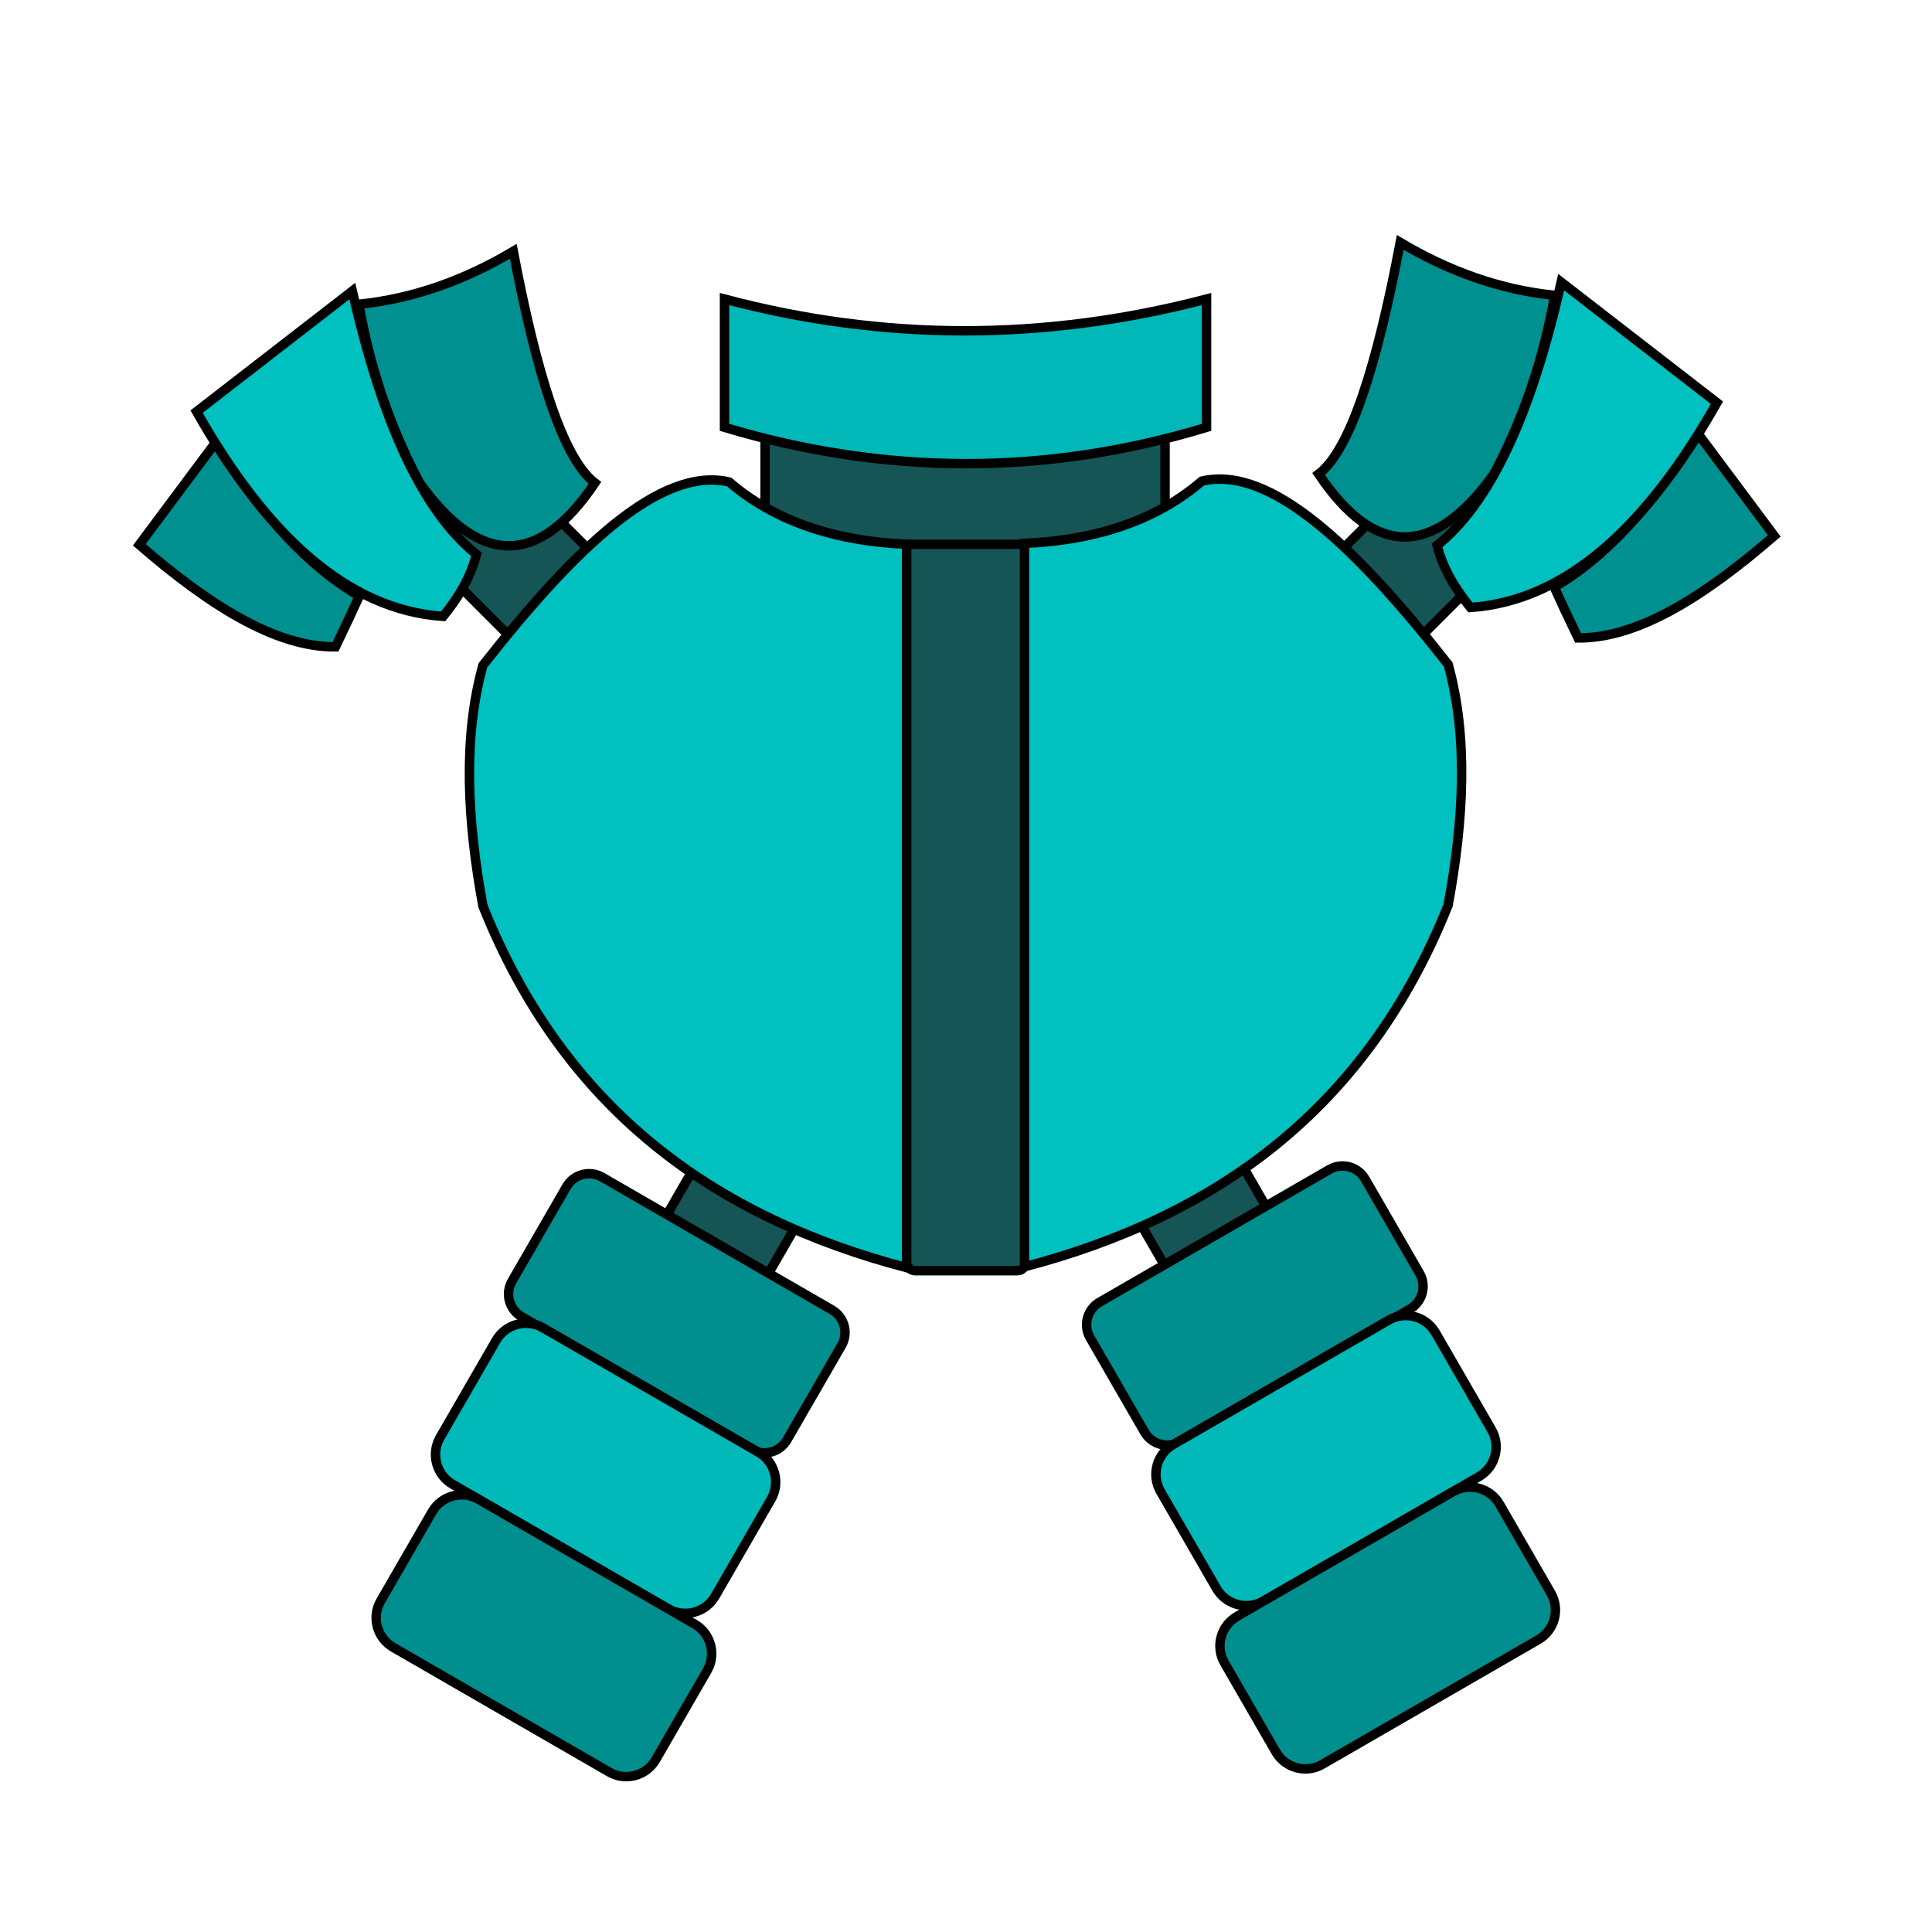 <?xml version="1.0" encoding="utf-8"?>
<!-- Generator: Adobe Illustrator 26.2.1, SVG Export Plug-In . SVG Version: 6.00 Build 0)  -->
<svg version="1.1" xmlns="http://www.w3.org/2000/svg" xmlns:xlink="http://www.w3.org/1999/xlink" x="0px" y="0px"
	 viewBox="0 0 1024 1024" style="enable-background:new 0 0 1024 1024;" xml:space="preserve">
<style type="text/css">
	.st0{fill:#165555;stroke:#000000;stroke-width:5;stroke-miterlimit:10;}
	.st1{fill:#00C0C0;stroke:#000000;stroke-width:5;stroke-miterlimit:10;}
	.st2{fill:#02B7B7;stroke:#000000;stroke-width:5;stroke-miterlimit:10;}
	.st3{fill:#018E8E;stroke:#000000;stroke-width:5;stroke-miterlimit:10;}
	.st4{fill:#01B9B9;stroke:#000000;stroke-width:5;stroke-miterlimit:10;}
	.st5{fill:#009090;stroke:#000000;stroke-width:5;stroke-miterlimit:10;}
</style>
<g id="Слой_3">
	
		<rect x="338.84" y="593.41" transform="matrix(-0.866 -0.5 0.5 -0.866 351.504 1449.229)" class="st0" width="62.14" height="168.22"/>
	
		<rect x="625.77" y="592.97" transform="matrix(0.866 -0.5 0.5 0.866 -250.539 419.129)" class="st0" width="62.14" height="168.22"/>
	
		<rect x="253.18" y="223.26" transform="matrix(0.707 -0.707 0.707 0.707 -134.09 291.025)" class="st0" width="62.14" height="168.22"/>
	
		<rect x="711.95" y="219.26" transform="matrix(-0.707 -0.707 0.707 -0.707 1053.9 1043.287)" class="st0" width="62.14" height="168.22"/>
	<path class="st0" d="M405.5,356.26V227.12c0-2.55,2.07-4.62,4.62-4.62H617.5v138H409.74C407.4,360.5,405.5,358.6,405.5,356.26z"/>
	<path class="st0" d="M539.26,673.5h-54.14c-2.55,0-4.62-2.07-4.62-4.62V288.5h63v380.76C543.5,671.6,541.6,673.5,539.26,673.5z"/>
</g>
<g id="Слой_2">
	<path class="st1" d="M543,288v383.42c101.44-26.66,181.34-83.49,224.55-191.71c8.34-45.59,10.65-88.95,0-127.54
		C719.19,290.67,673.7,246.4,637,255C613.79,274.96,582.72,286.24,543,288z"/>
	<path class="st1" d="M480.5,288.47v383.42c-101.44-26.66-181.34-83.49-224.55-191.71c-8.34-45.59-10.65-88.95,0-127.54
		c48.36-61.5,93.85-105.76,130.55-97.16C409.71,275.43,440.78,286.71,480.5,288.47z"/>
	<path class="st2" d="M639.5,226.5c-85.17,25.82-170.33,25.51-255.5,0v-68c83.9,22.27,169.05,22.61,255.5,0V226.5z"/>
	<path class="st3" d="M440.96,694.26l-121.81-70.33c-6.61-3.82-15.07-1.55-18.88,5.06l-28.87,50c-3.82,6.61-1.55,15.07,5.06,18.88
		l121.81,70.33c6.61,3.82,15.07,1.55,18.88-5.06l28.87-50C449.83,706.53,447.57,698.08,440.96,694.26z"/>
	<path class="st4" d="M402.04,769.75L287.81,703.8c-8.7-5.03-19.83-2.04-24.86,6.66l-29.68,51.4c-5.03,8.7-2.04,19.83,6.66,24.86
		l114.23,65.95c8.7,5.03,19.83,2.04,24.86-6.66l29.68-51.4C413.73,785.91,410.74,774.78,402.04,769.75z"/>
	<path class="st3" d="M368.19,860.84l-114.54-66.13c-8.62-4.98-19.64-2.02-24.62,6.6l-27.24,47.18c-4.98,8.62-2.02,19.64,6.6,24.62
		l114.54,66.13c8.62,4.98,19.64,2.02,24.62-6.6l27.24-47.18C379.76,876.84,376.81,865.82,368.19,860.84z"/>
	<path class="st3" d="M582.84,690.17l121.81-70.33c6.61-3.82,15.07-1.55,18.88,5.06l28.87,50c3.82,6.61,1.55,15.07-5.06,18.88
		l-121.81,70.33c-6.61,3.82-15.07,1.55-18.88-5.06l-28.87-50C573.96,702.44,576.23,693.98,582.84,690.17z"/>
	<path class="st4" d="M621.76,765.66l114.23-65.95c8.7-5.03,19.83-2.04,24.86,6.66l29.68,51.4c5.03,8.7,2.04,19.83-6.66,24.86
		l-114.23,65.95c-8.7,5.03-19.83,2.04-24.86-6.66l-29.68-51.4C610.07,781.82,613.05,770.69,621.76,765.66z"/>
	<path class="st3" d="M655.61,856.75l114.54-66.13c8.62-4.98,19.64-2.02,24.62,6.6L822,844.39c4.98,8.62,2.02,19.64-6.6,24.62
		l-114.54,66.13c-8.62,4.98-19.64,2.02-24.62-6.6l-27.24-47.18C644.03,872.75,646.99,861.73,655.61,856.75z"/>
	<path class="st5" d="M114.01,234.88l-40.18,53.86c36.6,31.68,71.9,54.33,103.96,54.11c4.99-10.3,9.12-19.15,12.65-26.96
		C163.93,300.76,138.52,272.92,114.01,234.88z"/>
	<path class="st1" d="M186.74,154.26l-82.54,63.91c36.71,64.74,79.27,105,130.63,108.53c7.4-9.06,14.42-19.92,17.68-32.87
		C225.59,272.26,203.28,227.67,186.74,154.26z"/>
	<path class="st5" d="M272.05,133.22c12.26,64.69,26.3,109.82,43.26,122.76c-29.8,44.32-60.75,44.54-92.86,0
		c-16.14-30.36-26.51-62.01-32.24-94.7C219.23,158.29,246.38,148.45,272.05,133.22z"/>
	<path class="st5" d="M900.2,230.16l40.18,53.86c-36.6,31.68-71.9,54.33-103.96,54.11c-4.99-10.3-9.12-19.15-12.65-26.96
		C850.28,296.04,875.68,268.2,900.2,230.16z"/>
	<path class="st1" d="M827.46,149.54L910,213.45c-36.71,64.74-79.27,105-130.63,108.53c-7.4-9.06-14.42-19.92-17.68-32.87
		C788.61,267.54,810.93,222.95,827.46,149.54z"/>
	<path class="st5" d="M742.16,128.5c-12.26,64.69-26.3,109.82-43.26,122.76c29.8,44.32,60.75,44.54,92.86,0
		c16.14-30.36,26.51-62.01,32.24-94.7C794.97,153.57,767.83,143.74,742.16,128.5z"/>
</g>
</svg>
